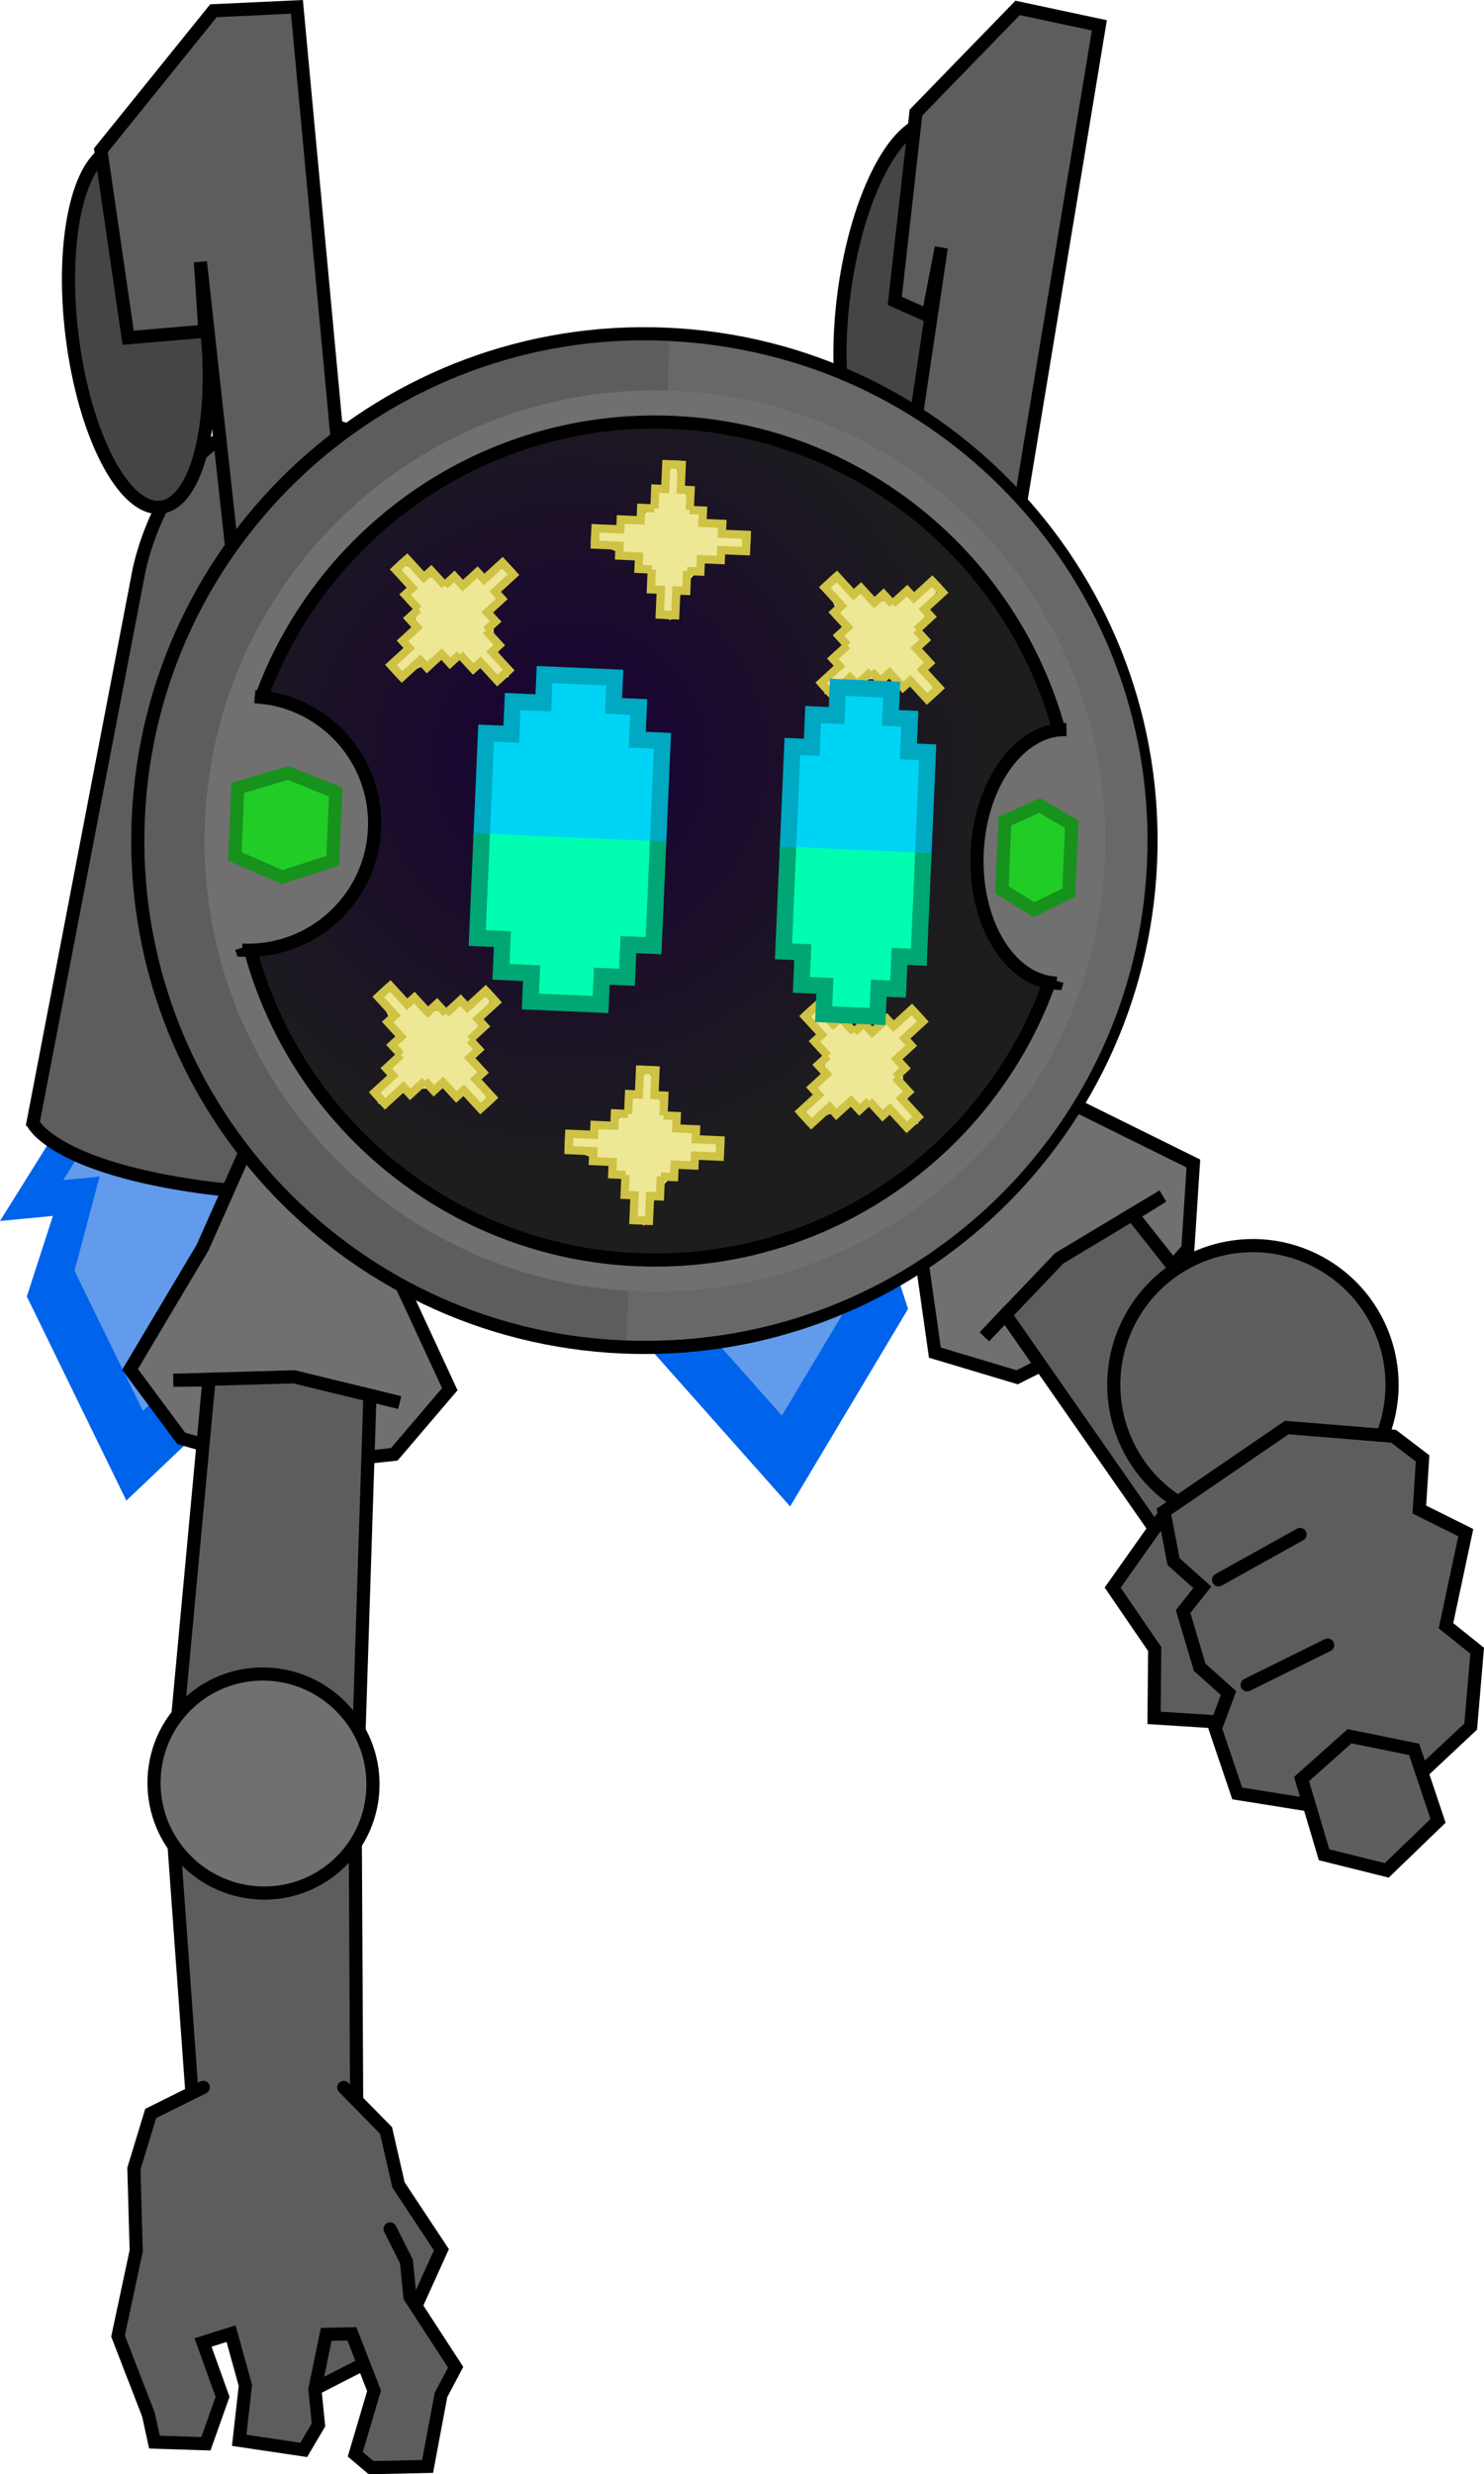 <svg version="1.1" xmlns="http://www.w3.org/2000/svg" xmlns:xlink="http://www.w3.org/1999/xlink" width="135.546" height="225.899" viewBox="0,0,135.546,225.899"><defs><radialGradient cx="225.697" cy="161.036" r="38.256" gradientUnits="userSpaceOnUse" id="color-1"><stop offset="0" stop-color="#180036"/><stop offset="1" stop-color="#1d1d1d"/></radialGradient></defs><g transform="translate(-173.572,-91.733)"><g stroke-miterlimit="10"><g stroke="#000000" stroke-width="1.2"><path d="M266.475,217.476l-7.512,-2.249l-1.912,-13.468l-3.57,-11.017l2.666,-3.808l4.266,-1.572l10.534,6.853l11.626,5.745l-0.505,7.803l-6.24,7.041z" fill="#707070" stroke-linecap="round"/><path d="M284.28,238.834l-18.875,-27.079l-1.925,2.027l6.837,-7.168l9.469,-5.686l-2.771,1.717l20.785,26.302" fill="#5d5d5d" stroke-linecap="round"/><path d="M298.815,244.309c-4.458,3.26 -10.715,2.289 -13.975,-2.169c-3.26,-4.458 -2.289,-10.715 2.169,-13.975c4.458,-3.26 10.715,-2.289 13.975,2.169c3.26,4.458 2.289,10.715 -2.169,13.975z" fill="#707070" stroke-linecap="butt"/></g><g stroke="#000000" stroke-width="1.2"><path d="M275.831,221.789c-2.002,-6.726 1.828,-13.802 8.555,-15.804c6.726,-2.002 13.802,1.828 15.804,8.555c2.002,6.726 -1.828,13.802 -8.555,15.804c-6.726,2.002 -13.802,-1.828 -15.804,-8.555z" fill="#5c5e5f" stroke-linecap="butt"/><g stroke-linecap="round"><path d="M288.318,249.169l-9.337,-0.596l0.058,-6.285l-3.838,-5.607l4.751,-6.717" fill="#5d5d5d"/><path d="M300.857,222.861l2.652,2.021l-0.298,4.669l4.244,2.112l-1.811,8.494l2.85,2.286l-0.591,6.925l-8.671,8.125l-12.654,-2.02l-2.001,-5.913l1.202,-3.25l-2.628,-2.352l-1.516,-5.093l1.753,-2.209l-2.628,-2.352l-0.875,-4.561l11.215,-7.676z" fill="#5d5d5d"/><path d="M284.873,235.972l7.445,-4.144" fill="none"/><path d="M287.485,245.56l7.355,-3.635" fill="none"/></g><path d="M294.512,261.073l-2.057,-6.914l4.381,-3.909l5.9,1.197l2.184,6.529l-4.681,4.52z" fill="#5c5e5f" stroke-linecap="round"/></g><g stroke="#000000"><g stroke-width="0" stroke-linecap="round"><path d="M254.664,194.335l3.576,10.055l-4.043,-0.308l2.313,7.156l-10.77,18.031l-13.769,-15.502l0.313,-7.725l-4.529,1.744l3.336,-11.342" fill="#0063eb"/><path d="M250.8,193.397l2.457,6.907l-2.778,-0.211l1.91,8.501l-7.399,12.386l-9.458,-10.649l-0.105,-8.893l-3.111,1.198l2.292,-7.792" fill="#629beb"/></g><path d="M228.251,198.37l-4.238,-51.137c0,0 -1.452,-16.415 12.266,-17.518c14.387,-1.157 15.831,15.005 15.831,15.005l4.57,51.108c0,0 -2.812,3.102 -14.217,4.283c-11.731,1.214 -14.212,-1.741 -14.212,-1.741z" fill="#5d5d5d" stroke-width="1.2" stroke-linecap="butt"/></g><g stroke="#000000"><g stroke-width="0" stroke-linecap="round"><path d="M203.107,197.491l0.74,10.646l-3.812,-1.384l0.303,7.514l-15.224,14.469l-9.091,-18.634l2.38,-7.356l-4.831,0.461l6.265,-10.027" fill="#0063eb"/><path d="M199.638,195.548l0.508,7.313l-2.618,-0.951l-0.448,8.702l-10.458,9.94l-6.245,-12.801l2.291,-8.593l-3.319,0.317l4.303,-6.888" fill="#629beb"/></g><path d="M176.583,194.272l9.674,-50.392c0,0 3.017,-16.2 16.526,-13.572c14.168,2.756 11.211,18.711 11.211,18.711l-9.346,50.453c0,0 -3.543,2.232 -14.845,0.301c-11.625,-1.986 -13.219,-5.5 -13.219,-5.5z" fill="#5d5d5d" stroke-width="1.2" stroke-linecap="butt"/></g><g stroke="#000000" stroke-width="1.2"><path d="M192.355,120.912c1.119,9.041 -0.704,16.709 -4.072,17.126c-3.368,0.417 -7.006,-6.574 -8.126,-15.616c-1.119,-9.041 0.704,-16.709 4.072,-17.126c3.368,-0.417 7.006,6.574 8.126,15.616z" fill="#454545" stroke-linecap="butt"/><path d="M195.758,151.038l-3.88,-35.392l0.411,6.324l-7.013,0.601l-2.49,-17.119l10.281,-12.738l7.626,-0.355l5.13,55.056" fill="#5d5d5d" stroke-linecap="round"/></g><g stroke="#000000" stroke-width="1.2"><path d="M262.86,120.053c-1.212,9.029 -4.921,15.983 -8.285,15.532c-1.464,-0.196 -2.621,-1.762 -3.361,-4.213c-0.961,-3.181 -1.22,-7.853 -0.536,-12.954c1.212,-9.029 4.921,-15.983 8.285,-15.532c3.364,0.451 5.109,8.137 3.897,17.166z" fill="#454545" stroke-linecap="butt"/><path d="M254.32,149.551l5.228,-35.218l-1.207,6.221l-3.044,-1.353l1.936,-17.19l9.285,-9.557l7.467,1.592l-9.01,54.556" fill="#5d5d5d" stroke-linecap="round"/></g><g stroke="#000000" stroke-width="1.2"><g fill="#5d5d5d" stroke-linecap="round"><path d="M206.01,257.036l0.17,32.759l-6.955,1.649l-7.615,-1.618l-2.344,-32.432"/><g><path d="M204.97,282.317l3.861,3.919l1.14,4.978l3.917,5.919l-4.003,8.839l-7.149,3.654l-7.718,-16.592l-2.861,-3.94"/><path d="M209.2,295.232l1.492,2.969l0.326,3.244l4.172,6.413l-1.338,2.529l-1.225,6.529l-5.162,0.11l-1.443,-1.22l1.716,-5.789l-2.025,-5.209l-2.346,0.05l-1.033,5.024l0.326,3.244l-1.345,2.28l-5.894,-0.875l0.564,-5.014l-1.307,-4.724l-2.56,0.805l1.783,4.964l-1.523,4.284l-4.7,-0.15l-0.54,-2.489l-2.785,-7.193l1.66,-7.788l-0.211,-7.498l1.533,-5.035l4.802,-2.387"/></g></g><g><path d="M199.194,225.622l-9.069,-2.565l-4.676,-6.299l6.618,-11.107l5.098,-11.452l4.434,-0.977l4.311,1.769l3.01,11.203l5.736,12.373l-5.073,5.945z" fill="#707070" stroke-linecap="round"/><path d="M189.567,251.064l3.094,-33.359l-3.259,0.048l11.039,-0.318l9.639,2.35l-2.718,-0.669l-1.07,32.983" fill="#5d5d5d" stroke-linecap="round"/><path d="M187.654,253.95c0.304,-5.512 5.022,-9.704 10.536,-9.362c5.515,0.342 9.738,5.087 9.434,10.599c-0.304,5.512 -5.021,9.704 -10.536,9.362c-5.515,-0.342 -9.738,-5.087 -9.434,-10.599z" fill="#707070" stroke-linecap="butt"/></g></g><g><g stroke-linecap="butt"><g><path d="M186.201,166.472c1.108,-25.532 22.704,-45.332 48.236,-44.224c25.532,1.108 45.332,22.704 44.224,48.236c-1.108,25.532 -22.704,45.332 -48.236,44.224c-25.532,-1.108 -45.332,-22.704 -44.224,-48.236z" fill="#5d5d5d" stroke="#000000" stroke-width="1.2"/><path d="M234.73,122.903c0,0 1.49,0.083 2.227,0.15c24.092,2.21 42.444,22.986 41.384,47.417c-1.051,24.224 -20.805,43.216 -44.723,43.647c-0.942,0.017 -2.844,-0.036 -2.844,-0.036z" fill="#686868" stroke="#000000" stroke-width="0"/><path d="M192.289,166.736c0.985,-22.701 20.186,-40.305 42.887,-39.32c22.701,0.985 40.305,20.186 39.32,42.887c-0.985,22.701 -20.186,40.305 -42.887,39.32c-22.701,-0.985 -40.305,-20.186 -39.32,-42.887z" fill="#707070" stroke="#838383" stroke-width="0"/><path d="M195.173,166.861c0.916,-21.108 18.77,-37.477 39.878,-36.561c21.108,0.916 37.477,18.77 36.561,39.878c-0.916,21.108 -18.77,37.477 -39.878,36.561c-21.108,-0.916 -37.477,-18.77 -36.561,-39.878z" fill="url(#color-1)" stroke="#000000" stroke-width="1.2"/></g><g stroke="#000000"><path d="M195.632,178.283c0,0 -2.275,-6.947 -2.031,-11.562c0.245,-4.614 3.247,-11.387 3.247,-11.387c0.344,0.031 1.203,0.114 1.668,0.209c5.492,1.114 9.512,6.086 9.262,11.861c-0.262,6.037 -5.097,10.795 -11.017,11.076c-0.352,0.017 -1.066,0.002 -1.066,0.002c0,0 -0.022,-0.07 -0.063,-0.199z" fill="#707070" stroke-width="0"/><path d="M196.849,155.335c0.344,0.031 1.203,0.114 1.668,0.209c5.492,1.114 9.512,6.086 9.262,11.861c-0.262,6.037 -5.097,10.795 -11.017,11.076c-0.352,0.017 -1.066,0.002 -1.066,0.002c0,0 -0.023,-0.07 -0.063,-0.199" fill="none" stroke-width="1.2"/></g><g stroke="#000000"><path d="M270.131,181.303c-0.036,0.126 -0.057,0.194 -0.057,0.194c0,0 -0.477,-0.037 -0.71,-0.079c-3.925,-0.708 -6.802,-5.801 -6.54,-11.838c0.251,-5.776 3.289,-10.441 7.029,-11.154c0.316,-0.06 0.895,-0.081 1.126,-0.087c0,0 1.639,4.643 1.34,11.586c-0.29,6.743 -2.189,11.379 -2.189,11.379z" fill="#707070" stroke-width="0"/><path d="M270.131,181.303c-0.036,0.126 -0.057,0.194 -0.057,0.194c0,0 -0.477,-0.037 -0.71,-0.079c-3.925,-0.708 -6.802,-5.801 -6.54,-11.838c0.251,-5.776 3.289,-10.441 7.029,-11.154c0.316,-0.06 0.895,-0.081 1.126,-0.087" fill="none" stroke-width="1.2"/></g><path d="M195.016,169.924l0.272,-6.257l4.609,-1.367l4.339,1.756l-0.272,6.257l-4.614,1.498z" fill="#21cc26" stroke="#17921c" stroke-width="1.2"/><path d="M265.085,172.964l0.272,-6.257l3.167,-1.43l2.94,1.695l-0.272,6.257l-3.173,1.56z" fill="#21cc26" stroke="#17921c" stroke-width="1.2"/></g><g stroke-linecap="round"><path d="M227.943,140.1l2.199,0.095l0.391,-1.084l1.577,0.137l1.308,-1.595l0.753,-1.482l0.986,-2.091l0.589,2.297l1.165,1.703l1.246,1.431l2.498,1.141l1.207,0.741l-1.138,0.846l-1.234,-0.122l-1.697,1.028l-1.228,1.324l-1.111,1.81l-0.702,1.897l-0.872,-0.52l-0.108,-2.276l-0.756,-0.033l-0.015,-1.24l-1.521,-1.443l-1.688,-0.762l-1.694,-0.624z" fill="#eee796" stroke="#eee796" stroke-width="0.25"/><path d="M227.906,141.325l0.059,-1.36l2.267,0.098l0.039,-0.907l1.814,0.079l0.049,-1.134l1.209,0.052l-0.703,-0.031" fill="none" stroke="#cec344" stroke-width="0.75"/><path d="M233.387,137.169l-0.043,0.984l0.079,-1.814l0.907,0.039l0.098,-2.267l1.36,0.059" fill="none" stroke="#cec344" stroke-width="0.75"/><path d="M237.277,138.324l-0.703,-0.031l1.209,0.052l-0.049,1.134l1.814,0.079l-0.039,0.907l2.267,0.098l-0.059,1.36" fill="none" stroke="#cec344" stroke-width="0.75"/><path d="M234.483,134.114l1.36,0.059l-0.098,2.267l0.907,0.039l-0.079,1.814l0.043,-0.984" fill="none" stroke="#cec344" stroke-width="0.75"/><path d="M232.399,143.695l0.703,0.031l-1.209,-0.052l0.049,-1.134l-1.814,-0.079l0.039,-0.907l-2.267,-0.098l0.059,-1.36" fill="none" stroke="#cec344" stroke-width="0.75"/><path d="M235.193,147.906l-1.36,-0.059l0.098,-2.267l-0.907,-0.039l0.079,-1.814l-0.043,0.984" fill="none" stroke="#cec344" stroke-width="0.75"/><path d="M241.77,140.695l-0.059,1.36l-2.267,-0.098l-0.039,0.907l-1.814,-0.079l-0.049,1.134l-1.209,-0.052l0.703,0.031" fill="none" stroke="#cec344" stroke-width="0.75"/><path d="M236.289,144.85l0.043,-0.984l-0.079,1.814l-0.907,-0.039l-0.098,2.267l-1.36,-0.059" fill="none" stroke="#cec344" stroke-width="0.75"/></g><g stroke-linecap="round"><path d="M225.544,195.381l2.199,0.095l0.391,-1.084l1.577,0.137l1.308,-1.595l0.753,-1.482l0.986,-2.091l0.589,2.297l1.165,1.703l1.246,1.431l2.498,1.141l1.207,0.741l-1.138,0.846l-1.234,-0.122l-1.697,1.028l-1.228,1.324l-1.111,1.81l-0.702,1.897l-0.872,-0.52l-0.108,-2.276l-0.756,-0.033l-0.015,-1.24l-1.521,-1.443l-1.688,-0.762l-1.694,-0.624z" fill="#eee796" stroke="#eee796" stroke-width="0.25"/><path d="M225.507,196.606l0.059,-1.36l2.267,0.098l0.039,-0.907l1.814,0.079l0.049,-1.134l1.209,0.052l-0.703,-0.031" fill="none" stroke="#cec344" stroke-width="0.75"/><path d="M230.988,192.451l-0.043,0.984l0.079,-1.814l0.907,0.039l0.098,-2.267l1.36,0.059" fill="none" stroke="#cec344" stroke-width="0.75"/><path d="M234.878,193.605l-0.703,-0.031l1.209,0.052l-0.049,1.134l1.814,0.079l-0.039,0.907l2.267,0.098l-0.059,1.36" fill="none" stroke="#cec344" stroke-width="0.75"/><path d="M232.084,189.395l1.36,0.059l-0.098,2.267l0.907,0.039l-0.079,1.814l0.043,-0.984" fill="none" stroke="#cec344" stroke-width="0.75"/><path d="M230,198.977l0.703,0.031l-1.209,-0.052l0.049,-1.134l-1.814,-0.079l0.039,-0.907l-2.267,-0.098l0.059,-1.36" fill="none" stroke="#cec344" stroke-width="0.75"/><path d="M232.794,203.187l-1.36,-0.059l0.098,-2.267l-0.907,-0.039l0.079,-1.814l-0.043,0.984" fill="none" stroke="#cec344" stroke-width="0.75"/><path d="M239.371,195.976l-0.059,1.36l-2.267,-0.098l-0.039,0.907l-1.814,-0.079l-0.049,1.134l-1.209,-0.052l0.703,0.031" fill="none" stroke="#cec344" stroke-width="0.75"/><path d="M233.89,200.132l0.043,-0.984l-0.079,1.814l-0.907,-0.039l-0.098,2.267l-1.36,-0.059" fill="none" stroke="#cec344" stroke-width="0.75"/></g><g stroke-linecap="round"><path d="M249.894,144.434l1.487,1.622l1.044,-0.49l1.018,1.212l2.053,-0.203l1.58,-0.516l2.176,-0.782l-1.208,2.041l-0.38,2.028l-0.131,1.893l0.959,2.573l0.33,1.377l-1.403,-0.207l-0.786,-0.959l-1.927,-0.473l-1.804,0.068l-2.066,0.494l-1.838,0.845l-0.249,-0.984l1.533,-1.686l-0.511,-0.558l0.866,-0.887l-0.055,-2.096l-0.655,-1.732l-0.756,-1.639z" fill="#eee796" stroke="#eee796" stroke-width="0.25"/><path d="M249.001,145.274l1.004,-0.92l1.534,1.673l0.669,-0.614l1.227,1.338l0.836,-0.767l0.818,0.892l-0.476,-0.519" fill="none" stroke="#cec344" stroke-width="0.75"/><path d="M255.816,146.212l-0.726,0.666l1.338,-1.227l0.614,0.669l1.673,-1.534l0.92,1.004" fill="none" stroke="#cec344" stroke-width="0.75"/><path d="M257.749,149.779l-0.476,-0.519l0.818,0.892l-0.836,0.767l1.227,1.338l-0.669,0.614l1.534,1.673l-1.004,0.92" fill="none" stroke="#cec344" stroke-width="0.75"/><path d="M258.751,144.826l0.92,1.004l-1.673,1.534l0.614,0.669l-1.338,1.227l0.726,-0.666" fill="none" stroke="#cec344" stroke-width="0.75"/><path d="M250.502,150.128l0.476,0.519l-0.818,-0.892l0.836,-0.767l-1.227,-1.338l0.669,-0.614l-1.534,-1.673l1.004,-0.92" fill="none" stroke="#cec344" stroke-width="0.75"/><path d="M249.501,155.08l-0.92,-1.004l1.673,-1.534l-0.614,-0.669l1.338,-1.227l-0.726,0.666" fill="none" stroke="#cec344" stroke-width="0.75"/><path d="M259.251,154.632l-1.004,0.92l-1.534,-1.673l-0.669,0.614l-1.227,-1.338l-0.836,0.767l-0.818,-0.892l0.476,0.519" fill="none" stroke="#cec344" stroke-width="0.75"/><path d="M252.436,153.695l0.726,-0.666l-1.338,1.227l-0.614,-0.669l-1.673,1.534l-0.92,-1.004" fill="none" stroke="#cec344" stroke-width="0.75"/></g><g stroke-linecap="round"><path d="M209.108,181.828l1.487,1.622l1.044,-0.49l1.018,1.212l2.053,-0.203l1.58,-0.516l2.176,-0.782l-1.208,2.041l-0.38,2.028l-0.131,1.893l0.959,2.573l0.33,1.377l-1.403,-0.207l-0.786,-0.959l-1.927,-0.473l-1.804,0.068l-2.066,0.494l-1.838,0.845l-0.249,-0.984l1.533,-1.686l-0.511,-0.558l0.866,-0.887l-0.055,-2.096l-0.655,-1.732l-0.756,-1.639z" fill="#eee796" stroke="#eee796" stroke-width="0.25"/><path d="M208.215,182.668l1.004,-0.92l1.534,1.673l0.669,-0.614l1.227,1.338l0.836,-0.767l0.818,0.892l-0.476,-0.519" fill="none" stroke="#cec344" stroke-width="0.75"/><path d="M215.029,183.605l-0.726,0.666l1.338,-1.227l0.614,0.669l1.673,-1.534l0.92,1.004" fill="none" stroke="#cec344" stroke-width="0.75"/><path d="M216.963,187.172l-0.476,-0.519l0.818,0.892l-0.836,0.767l1.227,1.338l-0.669,0.614l1.534,1.673l-1.004,0.92" fill="none" stroke="#cec344" stroke-width="0.75"/><path d="M217.965,182.22l0.92,1.004l-1.673,1.534l0.614,0.669l-1.338,1.227l0.726,-0.666" fill="none" stroke="#cec344" stroke-width="0.75"/><path d="M209.716,187.521l0.476,0.519l-0.818,-0.892l0.836,-0.767l-1.227,-1.338l0.669,-0.614l-1.534,-1.673l1.004,-0.92" fill="none" stroke="#cec344" stroke-width="0.75"/><path d="M208.714,192.474l-0.92,-1.004l1.673,-1.534l-0.614,-0.669l1.338,-1.227l-0.726,0.666" fill="none" stroke="#cec344" stroke-width="0.75"/><path d="M218.465,192.026l-1.004,0.92l-1.534,-1.673l-0.669,0.614l-1.227,-1.338l-0.836,0.767l-0.818,-0.892l0.476,0.519" fill="none" stroke="#cec344" stroke-width="0.75"/><path d="M211.65,191.089l0.726,-0.666l-1.338,1.227l-0.614,-0.669l-1.673,1.534l-0.92,-1.004" fill="none" stroke="#cec344" stroke-width="0.75"/></g><g stroke-linecap="round"><path d="M209.356,152.556l1.622,-1.487l-0.49,-1.044l1.212,-1.018l-0.203,-2.053l-0.516,-1.58l-0.782,-2.176l2.041,1.208l2.028,0.38l1.893,0.131l2.573,-0.959l1.377,-0.33l-0.207,1.403l-0.959,0.786l-0.473,1.927l0.068,1.804l0.494,2.066l0.845,1.838l-0.984,0.249l-1.686,-1.533l-0.558,0.511l-0.887,-0.866l-2.096,0.055l-1.732,0.655l-1.639,0.756z" fill="#eee796" stroke="#eee796" stroke-width="0.25"/><path d="M210.196,153.449l-0.92,-1.004l1.673,-1.534l-0.614,-0.669l1.338,-1.227l-0.767,-0.836l0.892,-0.818l-0.519,0.476" fill="none" stroke="#cec344" stroke-width="0.75"/><path d="M211.133,146.635l0.666,0.726l-1.227,-1.338l0.669,-0.614l-1.534,-1.673l1.004,-0.92" fill="none" stroke="#cec344" stroke-width="0.75"/><path d="M214.7,144.701l-0.519,0.476l0.892,-0.818l0.767,0.836l1.338,-1.227l0.614,0.669l1.673,-1.534l0.92,1.004" fill="none" stroke="#cec344" stroke-width="0.75"/><path d="M209.748,143.699l1.004,-0.92l1.534,1.673l0.669,-0.614l1.227,1.338l-0.666,-0.726" fill="none" stroke="#cec344" stroke-width="0.75"/><path d="M215.05,151.948l0.519,-0.476l-0.892,0.818l-0.767,-0.836l-1.338,1.227l-0.614,-0.669l-1.673,1.534l-0.92,-1.004" fill="none" stroke="#cec344" stroke-width="0.75"/><path d="M220.002,152.95l-1.004,0.92l-1.534,-1.673l-0.669,0.614l-1.227,-1.338l0.666,0.726" fill="none" stroke="#cec344" stroke-width="0.75"/><path d="M219.554,143.2l0.92,1.004l-1.673,1.534l0.614,0.669l-1.338,1.227l0.767,0.836l-0.892,0.818l0.519,-0.476" fill="none" stroke="#cec344" stroke-width="0.75"/><path d="M218.617,150.014l-0.666,-0.726l1.227,1.338l-0.669,0.614l1.534,1.673l-1.004,0.92" fill="none" stroke="#cec344" stroke-width="0.75"/></g><g stroke-linecap="round"><path d="M246.749,193.343l1.622,-1.487l-0.49,-1.044l1.212,-1.018l-0.203,-2.053l-0.516,-1.58l-0.782,-2.176l2.041,1.208l2.028,0.38l1.893,0.131l2.573,-0.959l1.377,-0.33l-0.207,1.403l-0.959,0.786l-0.473,1.927l0.068,1.804l0.494,2.066l0.845,1.838l-0.984,0.249l-1.686,-1.533l-0.558,0.511l-0.887,-0.866l-2.096,0.055l-1.732,0.655l-1.639,0.756z" fill="#eee796" stroke="#eee796" stroke-width="0.25"/><path d="M247.59,194.235l-0.92,-1.004l1.673,-1.534l-0.614,-0.669l1.338,-1.227l-0.767,-0.836l0.892,-0.818l-0.519,0.476" fill="none" stroke="#cec344" stroke-width="0.75"/><path d="M248.527,187.421l0.666,0.726l-1.227,-1.338l0.669,-0.614l-1.534,-1.673l1.004,-0.92" fill="none" stroke="#cec344" stroke-width="0.75"/><path d="M252.094,185.487l-0.519,0.476l0.892,-0.818l0.767,0.836l1.338,-1.227l0.614,0.669l1.673,-1.534l0.92,1.004" fill="none" stroke="#cec344" stroke-width="0.75"/><path d="M247.141,184.485l1.004,-0.92l1.534,1.673l0.669,-0.614l1.227,1.338l-0.666,-0.726" fill="none" stroke="#cec344" stroke-width="0.75"/><path d="M252.443,192.734l0.519,-0.476l-0.892,0.818l-0.767,-0.836l-1.338,1.227l-0.614,-0.669l-1.673,1.534l-0.92,-1.004" fill="none" stroke="#cec344" stroke-width="0.75"/><path d="M257.396,193.736l-1.004,0.92l-1.534,-1.673l-0.669,0.614l-1.227,-1.338l0.666,0.726" fill="none" stroke="#cec344" stroke-width="0.75"/><path d="M256.947,183.986l0.92,1.004l-1.673,1.534l0.614,0.669l-1.338,1.227l0.767,0.836l-0.892,0.818l0.519,-0.476" fill="none" stroke="#cec344" stroke-width="0.75"/><path d="M256.01,190.8l-0.666,-0.726l1.227,1.338l-0.669,0.614l1.534,1.673l-1.004,0.92" fill="none" stroke="#cec344" stroke-width="0.75"/></g></g><g stroke-linecap="round"><g><g stroke="#00a8c1"><path d="M245.534,169.424l0.414,-9.544l1.766,0.077l0.129,-2.983l2.144,0.093l0.112,-2.585l4.919,0.213l-0.112,2.585l1.766,0.077l-0.129,2.983l1.766,0.077l-0.414,9.544" fill="#00d4f5" stroke-width="0"/><path d="M245.756,164.291l-0.223,5.133l0.414,-9.544l1.766,0.077l0.129,-2.983l2.144,0.093l0.112,-2.585l4.919,0.213l-0.112,2.585l1.766,0.077l-0.129,2.983l1.766,0.077l-0.414,9.544l0.179,-4.134" fill="none" stroke-width="1.5"/></g><g><path d="M257.91,169.584l-0.414,9.544l-1.766,-0.077l-0.129,2.983l-1.766,-0.077l-0.112,2.585l-4.919,-0.213l0.112,-2.585l-2.144,-0.093l0.129,-2.983l-1.766,-0.077l0.414,-9.544" fill="#00fdb0" stroke="#00a8c1" stroke-width="0"/><path d="M257.73,173.718l0.179,-4.134l-0.414,9.544l-1.766,-0.077l-0.129,2.983l-1.766,-0.077l-0.112,2.585l-4.919,-0.213l0.112,-2.585l-2.144,-0.093l0.129,-2.983l-1.766,-0.077l0.414,-9.544l-0.223,5.133" fill="none" stroke="#00a674" stroke-width="1.5"/></g></g><g><g stroke="#00a8c1"><path d="M217.56,168.21l0.414,-9.544l2.301,0.1l0.129,-2.983l2.794,0.121l0.112,-2.585l6.41,0.278l-0.112,2.585l2.301,0.1l-0.129,2.983l2.301,0.1l-0.414,9.544" fill="#00d4f5" stroke-width="0"/><path d="M217.783,163.077l-0.223,5.133l0.414,-9.544l2.301,0.1l0.129,-2.983l2.794,0.121l0.112,-2.585l6.41,0.278l-0.112,2.585l2.301,0.1l-0.129,2.983l2.301,0.1l-0.414,9.544l0.179,-4.134" fill="none" stroke-width="1.5"/></g><g><path d="M233.682,168.533l-0.414,9.544l-2.301,-0.1l-0.129,2.983l-2.301,-0.1l-0.112,2.585l-6.41,-0.278l0.112,-2.585l-2.794,-0.121l0.129,-2.983l-2.301,-0.1l0.414,-9.544" fill="#00fdb0" stroke="#00a8c1" stroke-width="0"/><path d="M233.503,172.666l0.179,-4.134l-0.414,9.544l-2.301,-0.1l-0.129,2.983l-2.301,-0.1l-0.112,2.585l-6.41,-0.278l0.112,-2.585l-2.794,-0.121l0.129,-2.983l-2.301,-0.1l0.414,-9.544l-0.223,5.133" fill="none" stroke="#00a674" stroke-width="1.5"/></g></g></g></g></g></svg>